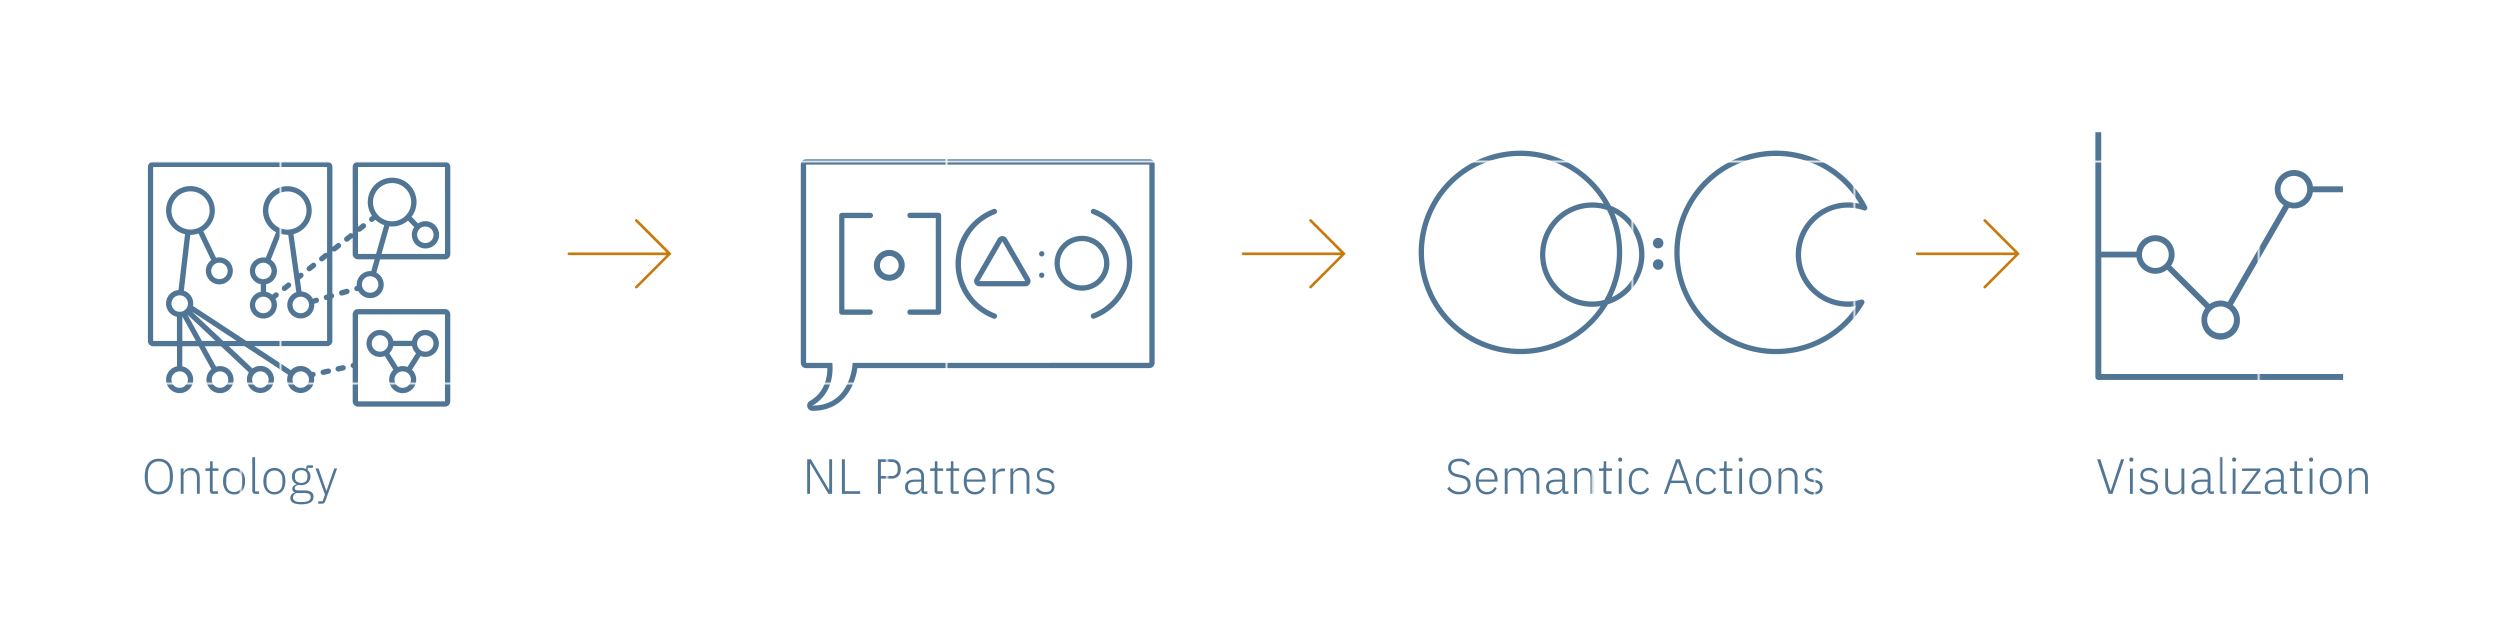 <svg xmlns="http://www.w3.org/2000/svg" xmlns:xlink="http://www.w3.org/1999/xlink" viewBox="0 0 1261.25 316.1"><defs><style>.cls-1,.cls-10{fill:none;}.cls-2{fill:#517695;}.cls-3{fill-rule:evenodd;fill:url(#New_Pattern_Swatch_2);}.cls-4{fill:#c67b0c;}.cls-5{fill:url(#New_Pattern_Swatch_2-3);}.cls-6{fill:url(#New_Pattern_Swatch_2-29);}.cls-7{fill:url(#New_Pattern_Swatch_2-79);}.cls-8{fill:url(#New_Pattern_Swatch_2-95);}.cls-9{fill:url(#New_Pattern_Swatch_2-135);}.cls-10{stroke-linecap:round;stroke-linejoin:round;stroke-width:2.68px;stroke:url(#New_Pattern_Swatch_2-135);}</style><pattern id="New_Pattern_Swatch_2" data-name="New Pattern Swatch 2" width="111.2" height="111.2" patternTransform="translate(20 -30)" patternUnits="userSpaceOnUse" viewBox="0 0 111.2 111.2"><rect class="cls-1" width="111.2" height="111.2"/><rect class="cls-2" width="111.2" height="111.2"/></pattern><pattern id="New_Pattern_Swatch_2-3" data-name="New Pattern Swatch 2" width="111.2" height="111.2" patternUnits="userSpaceOnUse" viewBox="0 0 111.2 111.2"><rect class="cls-1" width="111.2" height="111.2"/><rect class="cls-2" width="111.2" height="111.2"/></pattern><pattern id="New_Pattern_Swatch_2-29" data-name="New Pattern Swatch 2" width="111.2" height="111.2" patternTransform="translate(20)" patternUnits="userSpaceOnUse" viewBox="0 0 111.2 111.2"><rect class="cls-1" width="111.2" height="111.2"/><rect class="cls-2" width="111.2" height="111.2"/></pattern><pattern id="New_Pattern_Swatch_2-79" data-name="New Pattern Swatch 2" width="111.2" height="111.2" patternTransform="translate(10)" patternUnits="userSpaceOnUse" viewBox="0 0 111.2 111.2"><rect class="cls-1" width="111.2" height="111.2"/><rect class="cls-2" width="111.2" height="111.2"/></pattern><pattern id="New_Pattern_Swatch_2-95" data-name="New Pattern Swatch 2" width="111.2" height="111.2" patternTransform="translate(30 -30)" patternUnits="userSpaceOnUse" viewBox="0 0 111.2 111.2"><rect class="cls-1" width="111.2" height="111.2"/><rect class="cls-2" width="111.2" height="111.2"/></pattern><pattern id="New_Pattern_Swatch_2-135" data-name="New Pattern Swatch 2" width="111.2" height="111.2" patternTransform="translate(40 -30)" patternUnits="userSpaceOnUse" viewBox="0 0 111.2 111.2"><rect class="cls-1" width="111.2" height="111.2"/><rect class="cls-2" width="111.2" height="111.2"/></pattern></defs><title>EBA-core-illustrations-03</title><g id="Type"><path class="cls-3" d="M1057.11,66.68V190.2a1.48,1.48,0,0,0,1.48,1.48h123.52v-3h-122v-58.8h17.75a9.62,9.62,0,0,0,15.43,6.21l19.35,19.37a9.6,9.6,0,0,0-2,5.88,9.71,9.71,0,1,0,19.41,0,9.61,9.61,0,0,0-3.59-7.45l28.32-49.11A9.47,9.47,0,0,0,1166.83,97H1182V94h-15.14a9.6,9.6,0,0,0-3.73-6.34,9.74,9.74,0,0,0-15.51,7.83,9.57,9.57,0,0,0,4.46,8l-28.19,48.89a9.32,9.32,0,0,0-3.57-.76,9.51,9.51,0,0,0-5.55,1.77L1095.31,134a9.58,9.58,0,0,0,1.77-5.56,9.68,9.68,0,0,0-19.26-1.48h-17.75V66.68Zm93.43,28.83a6.75,6.75,0,0,1,6.74-6.76,6.84,6.84,0,0,1,4,1.31,6.78,6.78,0,0,1-4,12.2,6.34,6.34,0,0,1-2.67-.59A6.65,6.65,0,0,1,1150.54,95.51Zm-26.81,60.08a6.58,6.58,0,0,1,3.29,5.79,6.75,6.75,0,1,1-6.75-6.75A6.44,6.44,0,0,1,1123.73,155.59Zm-36.35-33.9a6.75,6.75,0,1,1-6.75,6.75A6.76,6.76,0,0,1,1087.38,121.69Z"/><path class="cls-4" d="M321.53,110.74a.67.67,0,1,0-.95,1l15.64,15.64H287a.67.67,0,1,0,0,1.34h49.21l-15.64,15.64a.68.68,0,0,0,0,.95.66.66,0,0,0,.47.19.68.68,0,0,0,.48-.19L338.78,128Z"/><path class="cls-4" d="M661.66,110.74a.67.67,0,1,0-.95,1l15.64,15.64H627.14a.67.67,0,1,0,0,1.34h49.21l-15.64,15.64a.68.68,0,0,0,0,.95.66.66,0,0,0,.47.19.68.68,0,0,0,.48-.19L678.91,128Z"/><path class="cls-4" d="M1001.79,110.74a.67.67,0,0,0-.95,1l15.64,15.64H967.27a.67.67,0,0,0,0,1.34h49.21l-15.64,15.64a.68.68,0,0,0,0,.95.66.66,0,0,0,.47.19.68.68,0,0,0,.48-.19L1019,128Z"/><path class="cls-5" d="M1063.82,249.15,1058,231.7h1.62l5.15,15.92h.1l5.2-15.92h1.57l-5.89,17.45Z"/><path class="cls-5" d="M1074.27,232v-.25a.85.85,0,0,1,1-.9c.68,0,1,.37,1,.9V232c0,.52-.3.89-1,.89A.84.84,0,0,1,1074.27,232Zm.27,4.37H1076v12.8h-1.43Z"/><path class="cls-5" d="M1079.32,247l1-.83a4.65,4.65,0,0,0,4,2.05c2,0,3.08-.87,3.08-2.42,0-1.35-.78-2.13-2.63-2.4l-1-.18c-2.32-.35-3.92-1.27-3.92-3.57s1.87-3.6,4.35-3.6a5.26,5.26,0,0,1,4.37,2l-1,.88a4.32,4.32,0,0,0-3.5-1.63c-1.82,0-2.9.85-2.9,2.3s.93,2.05,2.75,2.35l1,.15c2.6.4,3.82,1.53,3.82,3.58,0,2.37-1.72,3.8-4.55,3.8A5.7,5.7,0,0,1,1079.32,247Z"/><path class="cls-5" d="M1100.54,247.12h-.1a3.63,3.63,0,0,1-3.72,2.33c-2.73,0-4.35-1.75-4.35-4.88v-8.22h1.42v8c0,2.62,1.18,3.87,3.3,3.87,1.78,0,3.45-.92,3.45-2.85v-9H1102v12.8h-1.43Z"/><path class="cls-5" d="M1115.42,249.15a1.49,1.49,0,0,1-1.63-1.58v-.45h-.12a3.84,3.84,0,0,1-3.88,2.33c-2.67,0-4.22-1.4-4.22-3.78s1.5-3.7,5.2-3.7h3v-1.5c0-2.1-1.1-3.17-3.28-3.17a3.66,3.66,0,0,0-3.5,2.07l-.9-.75a4.58,4.58,0,0,1,4.45-2.57c3,0,4.65,1.57,4.65,4.27v7.58h1.72v1.25Zm-1.7-3.73v-2.37h-3c-2.55,0-3.65.87-3.65,2.3v.6c0,1.47,1.17,2.27,2.92,2.27C1112.07,248.22,1113.72,247.15,1113.72,245.42Z"/><path class="cls-5" d="M1121.37,249.15a1.44,1.44,0,0,1-1.58-1.55V230.65h1.43V247.9h2v1.25Z"/><path class="cls-5" d="M1126.12,232v-.25a.85.85,0,0,1,1-.9c.68,0,1,.37,1,.9V232c0,.52-.3.89-1,.89A.84.84,0,0,1,1126.12,232Zm.27,4.37h1.43v12.8h-1.43Z"/><path class="cls-5" d="M1130.92,249.15v-1.23l7.75-10.32h-7.53v-1.25h9.22v1.12l-7.84,10.43h8v1.25Z"/><path class="cls-5" d="M1152.41,249.15a1.48,1.48,0,0,1-1.62-1.58v-.45h-.13a3.82,3.82,0,0,1-3.87,2.33c-2.67,0-4.22-1.4-4.22-3.78s1.5-3.7,5.2-3.7h2.94v-1.5c0-2.1-1.1-3.17-3.27-3.17a3.66,3.66,0,0,0-3.5,2.07l-.9-.75a4.58,4.58,0,0,1,4.45-2.57c3,0,4.65,1.57,4.65,4.27v7.58h1.72v1.25Zm-1.7-3.73v-2.37h-3c-2.55,0-3.65.87-3.65,2.3v.6c0,1.47,1.17,2.27,2.92,2.27C1149.06,248.22,1150.71,247.15,1150.71,245.42Z"/><path class="cls-5" d="M1159,249.15a1.45,1.45,0,0,1-1.57-1.58v-10h-2.23v-1.25h1.45c.7,0,.9-.25.9-1v-2.6h1.3v3.58h2.9v1.25h-2.9v10.3h2.7v1.25Z"/><path class="cls-5" d="M1164.94,232v-.25c0-.53.3-.9,1-.9a.85.85,0,0,1,1,.9V232a.84.84,0,0,1-1,.89C1165.24,232.87,1164.94,232.5,1164.94,232Zm.28,4.37h1.42v12.8h-1.42Z"/><path class="cls-5" d="M1170.27,242.75c0-4.2,2.2-6.7,5.57-6.7s5.57,2.5,5.57,6.7-2.2,6.7-5.57,6.7S1170.27,247,1170.27,242.75Zm9.62.8V242c0-3-1.58-4.63-4.05-4.63s-4,1.63-4,4.63v1.6c0,3,1.57,4.62,4,4.62S1179.89,246.55,1179.89,243.55Z"/><path class="cls-5" d="M1185,249.15v-12.8h1.42v2h.08a3.78,3.78,0,0,1,3.77-2.32c2.73,0,4.33,1.75,4.33,4.87v8.23h-1.43v-8c0-2.6-1.15-3.85-3.27-3.85-1.8,0-3.48.93-3.48,2.83v9Z"/><path class="cls-6" d="M730.1,246.47l1.12-.92a5.8,5.8,0,0,0,5,2.57c2.7,0,4.2-1.35,4.2-3.65,0-2.15-1.3-3-3.52-3.45l-1.55-.32c-3.3-.68-4.75-2.25-4.75-4.68,0-3,2.25-4.62,5.6-4.62a6.25,6.25,0,0,1,5.52,2.67l-1.12.83a5.08,5.08,0,0,0-4.47-2.17c-2.5,0-4.05,1.09-4.05,3.24s1.4,2.88,3.57,3.33l1.55.32c3.47.75,4.7,2.38,4.7,4.78,0,3.17-2.18,5-5.73,5A7.06,7.06,0,0,1,730.1,246.47Z"/><path class="cls-6" d="M744.55,242.75c0-4.2,2.17-6.7,5.57-6.7s5.4,2.55,5.4,6.3V243h-9.47v.63c0,2.67,1.55,4.55,4.17,4.55a4,4,0,0,0,3.87-2.58l1,.7a5.17,5.17,0,0,1-5,3.13C746.72,249.45,744.55,247,744.55,242.75Zm1.5-.95v.12H754v-.2c0-2.7-1.55-4.47-3.85-4.47C747.65,237.25,746.05,239.1,746.05,241.8Z"/><path class="cls-6" d="M759.15,249.15v-12.8h1.42v2h.08a3.56,3.56,0,0,1,3.62-2.32,3.87,3.87,0,0,1,4,2.7h.07a3.88,3.88,0,0,1,4-2.7c2.72,0,4.25,1.75,4.25,4.87v8.23h-1.43v-8q0-3.85-3.22-3.85c-1.78,0-3.35,1-3.35,2.85v9h-1.43v-8c0-2.6-1.1-3.85-3.2-3.85-1.75,0-3.37.93-3.37,2.83v9Z"/><path class="cls-6" d="M789.84,249.15a1.48,1.48,0,0,1-1.62-1.58v-.45h-.13a3.82,3.82,0,0,1-3.87,2.33c-2.67,0-4.22-1.4-4.22-3.78s1.5-3.7,5.19-3.7h2.95v-1.5c0-2.1-1.1-3.17-3.27-3.17a3.66,3.66,0,0,0-3.5,2.07l-.9-.75a4.58,4.58,0,0,1,4.45-2.57c3,0,4.65,1.57,4.65,4.27v7.58h1.72v1.25Zm-1.7-3.73v-2.37h-3c-2.54,0-3.64.87-3.64,2.3v.6c0,1.47,1.17,2.27,2.92,2.27C786.49,248.22,788.14,247.15,788.14,245.42Z"/><path class="cls-6" d="M794.22,249.15v-12.8h1.43v2h.07a3.78,3.78,0,0,1,3.77-2.32c2.73,0,4.33,1.75,4.33,4.87v8.23h-1.43v-8c0-2.6-1.15-3.85-3.27-3.85-1.8,0-3.47.93-3.47,2.83v9Z"/><path class="cls-6" d="M810.5,249.15a1.45,1.45,0,0,1-1.58-1.58v-10H806.7v-1.25h1.45c.7,0,.9-.25.9-1v-2.6h1.3v3.58h2.89v1.25h-2.89v10.3H813v1.25Z"/><path class="cls-6" d="M816.4,232v-.25a.85.85,0,0,1,1-.9c.68,0,1,.37,1,.9V232c0,.52-.3.89-1,.89A.84.84,0,0,1,816.4,232Zm.27,4.37h1.43v12.8h-1.43Z"/><path class="cls-6" d="M821.72,242.75c0-4.23,2-6.7,5.52-6.7a4.63,4.63,0,0,1,4.55,2.82l-1.2.6a3.36,3.36,0,0,0-3.35-2.15c-2.6,0-4,1.83-4,4.53v1.8c0,2.7,1.39,4.52,4,4.52a3.86,3.86,0,0,0,3.68-2.22l1.05.7a4.91,4.91,0,0,1-4.73,2.8C823.75,249.45,821.72,247,821.72,242.75Z"/><path class="cls-6" d="M852.12,249.15l-1.9-5.43h-7.43l-1.9,5.43H839.4l6.17-17.45h1.92l6.2,17.45Zm-5.58-16h-.1l-3.27,9.3h6.65Z"/><path class="cls-6" d="M855.65,242.75c0-4.23,2-6.7,5.52-6.7a4.63,4.63,0,0,1,4.55,2.82l-1.2.6a3.37,3.37,0,0,0-3.35-2.15c-2.6,0-4,1.83-4,4.53v1.8c0,2.7,1.4,4.52,4,4.52a3.83,3.83,0,0,0,3.67-2.22l1,.7a4.88,4.88,0,0,1-4.72,2.8C857.67,249.45,855.65,247,855.65,242.75Z"/><path class="cls-6" d="M871.27,249.15a1.45,1.45,0,0,1-1.58-1.58v-10h-2.22v-1.25h1.45c.7,0,.9-.25.9-1v-2.6h1.3v3.58H874v1.25h-2.9v10.3h2.7v1.25Z"/><path class="cls-6" d="M877.17,232v-.25a.85.85,0,0,1,1-.9c.68,0,1,.37,1,.9V232c0,.52-.3.89-1,.89A.84.84,0,0,1,877.17,232Zm.27,4.37h1.43v12.8h-1.43Z"/><path class="cls-6" d="M882.5,242.75c0-4.2,2.19-6.7,5.57-6.7s5.57,2.5,5.57,6.7-2.2,6.7-5.57,6.7S882.5,247,882.5,242.75Zm9.62.8V242c0-3-1.58-4.63-4-4.63S884,239,884,242v1.6c0,3,1.57,4.62,4.05,4.62S892.12,246.55,892.12,243.55Z"/><path class="cls-6" d="M897.27,249.15v-12.8h1.42v2h.08a3.77,3.77,0,0,1,3.77-2.32c2.73,0,4.33,1.75,4.33,4.87v8.23h-1.43v-8c0-2.6-1.15-3.85-3.27-3.85-1.8,0-3.48.93-3.48,2.83v9Z"/><path class="cls-6" d="M910,247l1.05-.83a4.67,4.67,0,0,0,4,2.05c1.95,0,3.07-.87,3.07-2.42,0-1.35-.77-2.13-2.62-2.4l-1-.18c-2.33-.35-3.93-1.27-3.93-3.57s1.88-3.6,4.35-3.6a5.26,5.26,0,0,1,4.38,2l-.95.88a4.35,4.35,0,0,0-3.5-1.63c-1.83,0-2.9.85-2.9,2.3s.92,2.05,2.75,2.35l1,.15c2.6.4,3.83,1.53,3.83,3.58,0,2.37-1.73,3.8-4.55,3.8A5.7,5.7,0,0,1,910,247Z"/><path class="cls-5" d="M408.74,233.75h-.07v15.4h-1.45V231.7h1.87l9.17,15.4h.08V231.7h1.45v17.45h-1.88Z"/><path class="cls-5" d="M424.74,249.15V231.7h1.5v16.12h7.7v1.33Z"/><path class="cls-5" d="M442.92,249.15V231.7h6.85c3,0,4.67,1.9,4.67,4.87s-1.65,4.9-4.67,4.9h-5.35v7.68Zm1.5-9h5.35a2.81,2.81,0,0,0,3.07-3V236a2.8,2.8,0,0,0-3.07-2.95h-5.35Z"/><path class="cls-5" d="M466.44,249.15a1.49,1.49,0,0,1-1.63-1.58v-.45h-.12a3.82,3.82,0,0,1-3.87,2.33c-2.68,0-4.23-1.4-4.23-3.78s1.5-3.7,5.2-3.7h2.95v-1.5c0-2.1-1.1-3.17-3.27-3.17a3.66,3.66,0,0,0-3.5,2.07l-.9-.75a4.57,4.57,0,0,1,4.45-2.57c3,0,4.64,1.57,4.64,4.27v7.58h1.73v1.25Zm-1.7-3.73v-2.37h-3c-2.55,0-3.65.87-3.65,2.3v.6c0,1.47,1.18,2.27,2.93,2.27C463.09,248.22,464.74,247.15,464.74,245.42Z"/><path class="cls-5" d="M473.07,249.15a1.45,1.45,0,0,1-1.58-1.58v-10h-2.22v-1.25h1.45c.7,0,.9-.25.9-1v-2.6h1.3v3.58h2.9v1.25h-2.9v10.3h2.69v1.25Z"/><path class="cls-5" d="M481.17,249.15a1.45,1.45,0,0,1-1.58-1.58v-10h-2.22v-1.25h1.45c.7,0,.9-.25.9-1v-2.6H481v3.58h2.9v1.25H481v10.3h2.7v1.25Z"/><path class="cls-5" d="M486.22,242.75c0-4.2,2.17-6.7,5.57-6.7s5.4,2.55,5.4,6.3V243h-9.47v.63c0,2.67,1.55,4.55,4.17,4.55a4,4,0,0,0,3.88-2.58l1,.7a5.16,5.16,0,0,1-5,3.13C488.39,249.45,486.22,247,486.22,242.75Zm1.5-.95v.12h7.92v-.2c0-2.7-1.55-4.47-3.85-4.47C489.32,237.25,487.72,239.1,487.72,241.8Z"/><path class="cls-5" d="M500.82,249.15v-12.8h1.42v2.3h.1a3.79,3.79,0,0,1,3.83-2.3H507v1.4h-1.13c-2.12,0-3.65,1-3.65,2.65v8.75Z"/><path class="cls-5" d="M509.74,249.15v-12.8h1.43v2h.07a3.79,3.79,0,0,1,3.78-2.32c2.72,0,4.32,1.75,4.32,4.87v8.23h-1.42v-8c0-2.6-1.15-3.85-3.28-3.85-1.8,0-3.47.93-3.47,2.83v9Z"/><path class="cls-5" d="M522.52,247l1.05-.83a4.65,4.65,0,0,0,4,2.05c2,0,3.07-.87,3.07-2.42,0-1.35-.77-2.13-2.62-2.4l-1-.18c-2.32-.35-3.92-1.27-3.92-3.57s1.87-3.6,4.35-3.6a5.26,5.26,0,0,1,4.37,2l-1,.88a4.34,4.34,0,0,0-3.5-1.63c-1.82,0-2.9.85-2.9,2.3s.93,2.05,2.75,2.35l1,.15c2.6.4,3.82,1.53,3.82,3.58,0,2.37-1.72,3.8-4.55,3.8A5.7,5.7,0,0,1,522.52,247Z"/><path class="cls-7" d="M73,240.42c0-5.9,2.69-9,7.14-9s7.13,3.12,7.13,9-2.7,9-7.13,9S73,246.32,73,240.42Zm12.67,1.1v-2.2c0-4.15-2.2-6.57-5.53-6.57s-5.55,2.42-5.55,6.57v2.2c0,4.15,2.2,6.58,5.55,6.58S85.68,245.67,85.68,241.52Z"/><path class="cls-7" d="M91.18,249.15v-12.8H92.6v2h.08a3.77,3.77,0,0,1,3.77-2.32c2.73,0,4.33,1.75,4.33,4.87v8.23H99.35v-8c0-2.6-1.15-3.85-3.27-3.85-1.8,0-3.48.93-3.48,2.83v9Z"/><path class="cls-7" d="M107.45,249.15a1.45,1.45,0,0,1-1.57-1.58v-10h-2.23v-1.25h1.45c.71,0,.9-.25.9-1v-2.6h1.3v3.58h2.9v1.25h-2.9v10.3H110v1.25Z"/><path class="cls-7" d="M112.51,242.75c0-4.2,2.19-6.7,5.57-6.7s5.57,2.5,5.57,6.7-2.2,6.7-5.57,6.7S112.51,247,112.51,242.75Zm9.62.8V242c0-3-1.58-4.63-4-4.63s-4,1.63-4,4.63v1.6c0,3,1.57,4.62,4,4.62S122.13,246.55,122.13,243.55Z"/><path class="cls-7" d="M128.85,249.15a1.44,1.44,0,0,1-1.57-1.55V230.65h1.42V247.9h2v1.25Z"/><path class="cls-7" d="M132.85,242.75c0-4.2,2.2-6.7,5.58-6.7s5.57,2.5,5.57,6.7-2.2,6.7-5.57,6.7S132.85,247,132.85,242.75Zm9.63.8V242c0-3-1.58-4.63-4-4.63s-4.05,1.63-4.05,4.63v1.6c0,3,1.57,4.62,4.05,4.62S142.48,246.55,142.48,243.55Z"/><path class="cls-7" d="M152,254.44c-3.9,0-5.53-1.2-5.53-3.19a2.67,2.67,0,0,1,2.2-2.7v-.2a1.75,1.75,0,0,1-1.2-1.75c0-1.25,1-1.88,2.18-2.2v-.1a4.06,4.06,0,0,1-2.38-3.9c0-2.58,1.83-4.35,4.65-4.35a5.18,5.18,0,0,1,2.58.62v-.62c0-.78.35-1.3,1.17-1.3h2.2V236h-2.6v1.22a4.22,4.22,0,0,1,1.35,3.18c0,2.6-1.85,4.37-4.67,4.37a7.32,7.32,0,0,1-1.33-.15c-1.1.3-1.9.8-1.9,1.65s.65,1.15,2.05,1.15h3c3.07,0,4.4,1.23,4.4,3.22C158.13,253.24,156,254.44,152,254.44Zm1.75-5.69h-4.15a2.27,2.27,0,0,0-1.78,2.19c0,1.33,1.1,2.33,3.33,2.33h1.6c2.47,0,4-.8,4-2.52C156.75,249.52,156,248.75,153.73,248.75Zm1.35-7.95V240c0-1.75-1.2-2.8-3.15-2.8s-3.15,1.05-3.15,2.8v.8c0,1.8,1.2,2.82,3.15,2.82S155.08,242.6,155.08,240.8Z"/><path class="cls-7" d="M168.63,236.35h1.45l-5.93,16.39c-.4,1.08-.82,1.4-2.12,1.4h-1.45v-1.25h2.15l1.22-3.37-4.75-13.17h1.5l3.93,11.27h.1Z"/><path class="cls-8" d="M224.49,81.57H180.61a2.68,2.68,0,0,0-2.68,2.68V118a1.32,1.32,0,0,0-1.73-.09l-2.1,1.66a1.34,1.34,0,0,0,1.66,2.11l2.11-1.67.06-.07v8.21a2.68,2.68,0,0,0,2.68,2.68H189l-1.67,5.93c-.18,0-.35,0-.53,0a6.84,6.84,0,0,0-6.83,6.83c0,.2,0,.4,0,.6l-.25.08a1.34,1.34,0,0,0,.38,2.63,1.31,1.31,0,0,0,.38-.06l.25-.08a6.82,6.82,0,1,0,9.14-9.24l1.88-6.66h32.76a2.68,2.68,0,0,0,2.68-2.68V84.25A2.68,2.68,0,0,0,224.49,81.57Zm-37.74,66.1a4.15,4.15,0,1,1,4.14-4.14A4.15,4.15,0,0,1,186.75,147.67Zm37.74-19.55h-32l3.94-13.93a12.48,12.48,0,0,0,1.38.08,12.21,12.21,0,0,0,8-2.94l3.17,3.24a6.88,6.88,0,1,0,1.92-1.87l-3.25-3.32a12.31,12.31,0,1,0-20-.53l-.94.74a1.34,1.34,0,0,0,.83,2.39,1.27,1.27,0,0,0,.83-.29l1-.8a12.44,12.44,0,0,0,4.45,2.7l-4.1,14.53h-9.1V116.81a1.31,1.31,0,0,0,.61.15,1.27,1.27,0,0,0,.83-.29l2.11-1.66a1.34,1.34,0,1,0-1.67-2.1l-1.88,1.49V84.25h43.88ZM188.18,102a9.63,9.63,0,1,1,9.63,9.63A9.64,9.64,0,0,1,188.18,102Zm26.4,12.31a4.15,4.15,0,1,1-4.15,4.14A4.15,4.15,0,0,1,214.58,114.27Z"/><path class="cls-8" d="M224.49,155.92H180.61a2.68,2.68,0,0,0-2.68,2.68v24.46h0a1.34,1.34,0,0,0-1,1.6,1.32,1.32,0,0,0,1,1v16.81a2.68,2.68,0,0,0,2.68,2.68h43.88a2.68,2.68,0,0,0,2.68-2.68V158.6A2.68,2.68,0,0,0,224.49,155.92Zm0,46.56H180.61V158.6h43.88Z"/><path class="cls-8" d="M191.71,180.07a6.71,6.71,0,0,0,2.42-.45l4.35,6.94a6.82,6.82,0,1,0,9.36,0l4.33-6.92a6.82,6.82,0,1,0-4.28-7.72H198.4a6.82,6.82,0,1,0-6.69,8.16Zm11.46,15.58a4.14,4.14,0,1,1,4.14-4.14A4.14,4.14,0,0,1,203.17,195.65Zm2.4-10.52a6.86,6.86,0,0,0-2.4-.44,6.67,6.67,0,0,0-2.42.45l-4.35-6.94a6.82,6.82,0,0,0,2-3.61h9.49a6.83,6.83,0,0,0,2,3.62Zm9-16a4.14,4.14,0,1,1-4.15,4.14A4.15,4.15,0,0,1,214.58,169.11Zm-22.87,0a4.14,4.14,0,1,1-4.14,4.14A4.15,4.15,0,0,1,191.71,169.11Z"/><path class="cls-8" d="M165.3,185.92l-2.53.57a1.34,1.34,0,0,0,.3,2.65,1,1,0,0,0,.3,0l2.52-.57a1.34,1.34,0,1,0-.59-2.61Z"/><path class="cls-8" d="M172.87,184.21l-2.53.57a1.34,1.34,0,0,0,.29,2.65,1,1,0,0,0,.3,0l2.53-.57a1.34,1.34,0,0,0-.59-2.61Z"/><path class="cls-8" d="M159.19,150.26l-1.42.41a6.85,6.85,0,0,0-5.64-3.63l-.84-6,1.42-1.12a1.35,1.35,0,0,0-1.67-2.11l-.19.16-2.79-19.84a12.3,12.3,0,1,0-8.8-1L134.12,130a7,7,0,0,0-1.22-.11,6.82,6.82,0,0,0-1.34,13.51v3.8a6.82,6.82,0,1,0,8.16,6.69,6.73,6.73,0,0,0-.75-3.1l1.16-.91a1.34,1.34,0,1,0-1.67-2.1l-1.15.91a6.89,6.89,0,0,0-3.07-1.49v-3.8a6.81,6.81,0,0,0,2.37-12.4L141.76,118a12.18,12.18,0,0,0,3.27.45l.38,0,3.06,21.78a1.28,1.28,0,0,0,.12.81l.89,6.36a6.82,6.82,0,1,0,9.08,6.43,6.08,6.08,0,0,0,0-.61l1.42-.41a1.34,1.34,0,0,0-.76-2.57ZM137,153.85a4.15,4.15,0,1,1-4.14-4.15A4.15,4.15,0,0,1,137,153.85Zm-4.14-13a4.15,4.15,0,1,1,4.14-4.15A4.15,4.15,0,0,1,132.9,140.82Zm2.5-34.64a9.63,9.63,0,1,1,9.63,9.63A9.64,9.64,0,0,1,135.4,106.18ZM151.74,158a4.15,4.15,0,1,1,4.14-4.14A4.15,4.15,0,0,1,151.74,158Z"/><path class="cls-8" d="M174.58,145.72l-2.57.76a1.34,1.34,0,0,0,.37,2.62,1.2,1.2,0,0,0,.38,0l2.57-.76a1.34,1.34,0,1,0-.75-2.57Z"/><path class="cls-8" d="M146.64,143a1.35,1.35,0,0,0-1.89-.22l-2.1,1.66a1.34,1.34,0,0,0,.83,2.39,1.27,1.27,0,0,0,.83-.29l2.11-1.66A1.34,1.34,0,0,0,146.64,143Z"/><path class="cls-8" d="M155.23,134.47a1.34,1.34,0,0,0,.83,2.39,1.32,1.32,0,0,0,.84-.29l2.1-1.66a1.34,1.34,0,1,0-1.67-2.1Z"/><path class="cls-8" d="M168.64,126.91a1.29,1.29,0,0,0,.83-.29l2.11-1.66a1.34,1.34,0,1,0-1.67-2.1l-2.1,1.66s-.06.08-.09.11V84.25A2.68,2.68,0,0,0,165,81.57H77.29a2.68,2.68,0,0,0-2.68,2.68V172a2.68,2.68,0,0,0,2.68,2.68h12v10.14a6.83,6.83,0,1,0,2.68,0V174.68h8.3l6.39,11.56a6.83,6.83,0,1,0,4.34-1.55,6.7,6.7,0,0,0-2,.29l-5.7-10.3h8.18l14.07,13.22a6.83,6.83,0,1,0,1.84-2l-12-11.27h8l21.92,14.39a6.82,6.82,0,1,0,13.19,2.44,6.16,6.16,0,0,0-.13-1.3,1.34,1.34,0,0,0-.69-2.58l-.34.08a6.81,6.81,0,0,0-10.59-.91l-18.48-12.12H165a2.68,2.68,0,0,0,2.68-2.68V150.53a1.34,1.34,0,0,0,.83-1.64,1.36,1.36,0,0,0-.83-.87V126.53A1.29,1.29,0,0,0,168.64,126.91Zm-73.85,64.6a4.15,4.15,0,1,1-4.15-4.14A4.14,4.14,0,0,1,94.79,191.51Zm20.36,0a4.15,4.15,0,1,1-4.14-4.14A4.14,4.14,0,0,1,115.15,191.51Zm20.37,0a4.15,4.15,0,1,1-4.15-4.14A4.14,4.14,0,0,1,135.52,191.51Zm16.22-4.14a4.14,4.14,0,1,1-4.15,4.14A4.15,4.15,0,0,1,151.74,187.37ZM92,172V159.81h.07L98.8,172Zm-1.34-23a4.15,4.15,0,1,1-4.14,4.14A4.15,4.15,0,0,1,90.64,149Zm11.22,23-7.33-13.27h0L108.67,172Zm10.72,0-15.7-14.76L119.37,172Zm11.67,0-26.9-17.66a6.91,6.91,0,0,0,.12-1.22,6.84,6.84,0,0,0-4.72-6.49L96,118.49h.09a12.15,12.15,0,0,0,4.06-.7l6.42,13.43a6.81,6.81,0,1,0,4.09-1.37,7,7,0,0,0-1.67.21l-6.42-13.43a12.3,12.3,0,1,0-9.23,1.54l-3.29,28.15a6.82,6.82,0,0,0-.79,13.49V172h-12V84.25H165v43.44a1.34,1.34,0,0,0-1.42.14l-2.1,1.67a1.34,1.34,0,0,0-.22,1.88,1.33,1.33,0,0,0,1.88.22l1.86-1.47v18.4l-.73.22a1.34,1.34,0,0,0,.38,2.62,1.41,1.41,0,0,0,.35-.05V172ZM96.13,115.81a9.63,9.63,0,1,1,9.63-9.63A9.64,9.64,0,0,1,96.13,115.81Zm14.57,16.72a4.15,4.15,0,1,1-4.14,4.14A4.15,4.15,0,0,1,110.7,132.53Z"/><path class="cls-8" d="M448.65,141.65a7.78,7.78,0,1,1,7.78-7.78A7.79,7.79,0,0,1,448.65,141.65Zm0-12.5a4.72,4.72,0,1,0,4.72,4.72A4.72,4.72,0,0,0,448.65,129.15Z"/><path class="cls-8" d="M579.84,83.05v100H430.16s-.67,21.56-20.27,21.56c12.22-6.84,10-21.56,10-21.56H406.7v-100H579.84m0-2.68H406.7A2.68,2.68,0,0,0,404,83.05v100a2.68,2.68,0,0,0,2.68,2.68h10.71c0,4-1,12.15-8.83,16.54a2.68,2.68,0,0,0,1.31,5c11.51,0,17.17-6.68,19.9-12.29a32.24,32.24,0,0,0,2.79-9.27H579.84a2.68,2.68,0,0,0,2.68-2.68v-100a2.68,2.68,0,0,0-2.68-2.68Z"/><path class="cls-8" d="M439.09,158.81H424.7a1.34,1.34,0,0,1-1.34-1.34V108.7a1.34,1.34,0,0,1,1.34-1.34h14.39a1.34,1.34,0,1,1,0,2.68H426v46.09h13a1.34,1.34,0,1,1,0,2.68Z"/><path class="cls-8" d="M473.47,158.81H459.09a1.34,1.34,0,1,1,0-2.68h13V110h-13a1.34,1.34,0,1,1,0-2.68h14.38a1.34,1.34,0,0,1,1.34,1.34v48.77A1.34,1.34,0,0,1,473.47,158.81Z"/><path class="cls-8" d="M551.62,160.81a1.33,1.33,0,0,1-1.25-.87,1.35,1.35,0,0,1,.78-1.73,26.87,26.87,0,0,0,0-50.25,1.34,1.34,0,1,1,1-2.51,29.55,29.55,0,0,1,0,55.27A1.36,1.36,0,0,1,551.62,160.81Z"/><path class="cls-8" d="M501.62,160.81a1.35,1.35,0,0,1-.47-.09,29.55,29.55,0,0,1,0-55.27,1.34,1.34,0,0,1,1,2.51,26.87,26.87,0,0,0,0,50.25,1.34,1.34,0,0,1-.48,2.6Z"/><circle class="cls-8" cx="525.54" cy="128.05" r="1.34"/><circle class="cls-8" cx="525.54" cy="138.85" r="1.34"/><path class="cls-8" d="M545.86,146.65a13.84,13.84,0,1,1,13.84-13.84A13.86,13.86,0,0,1,545.86,146.65Zm0-25A11.16,11.16,0,1,0,557,132.81,11.18,11.18,0,0,0,545.86,121.65Z"/><path class="cls-8" d="M505.67,121.8l11.55,20H494.11l11.56-20m0-2.68a2.68,2.68,0,0,0-2.32,1.34l-11.56,20a2.68,2.68,0,0,0,2.32,4h23.11a2.69,2.69,0,0,0,2.33-1.34,2.72,2.72,0,0,0,0-2.68l-11.56-20a2.68,2.68,0,0,0-2.32-1.34Z"/><path class="cls-9" d="M812.69,103.85a51.33,51.33,0,1,0-1.52,49.72,26.33,26.33,0,0,0,1.52-49.72ZM767.06,176a48.66,48.66,0,1,1,42-73.25,26.66,26.66,0,0,0-5.75-.64,26.34,26.34,0,1,0,0,52.68,27.28,27.28,0,0,0,4.17-.33A48.67,48.67,0,0,1,767.06,176Zm43.73-70a48.56,48.56,0,0,1-1.4,45.29,23.66,23.66,0,1,1,1.4-45.29Zm2.35,43.93a51.26,51.26,0,0,0,1.31-42.35,23.65,23.65,0,0,1-1.31,42.35Z"/><path class="cls-9" d="M941.94,104.31a51.34,51.34,0,1,0-1.49,48.8,1.35,1.35,0,0,0-.11-1.5,1.33,1.33,0,0,0-1.43-.46,23.66,23.66,0,1,1,1.38-45,1.34,1.34,0,0,0,1.65-1.87Zm-9.67-2.21a26.34,26.34,0,1,0,4.18,52.35A48.66,48.66,0,1,1,938,102.74,26,26,0,0,0,932.27,102.1Z"/><circle class="cls-10" cx="836.54" cy="122.65" r="1.34"/><circle class="cls-10" cx="836.54" cy="133.45" r="1.34"/></g></svg>